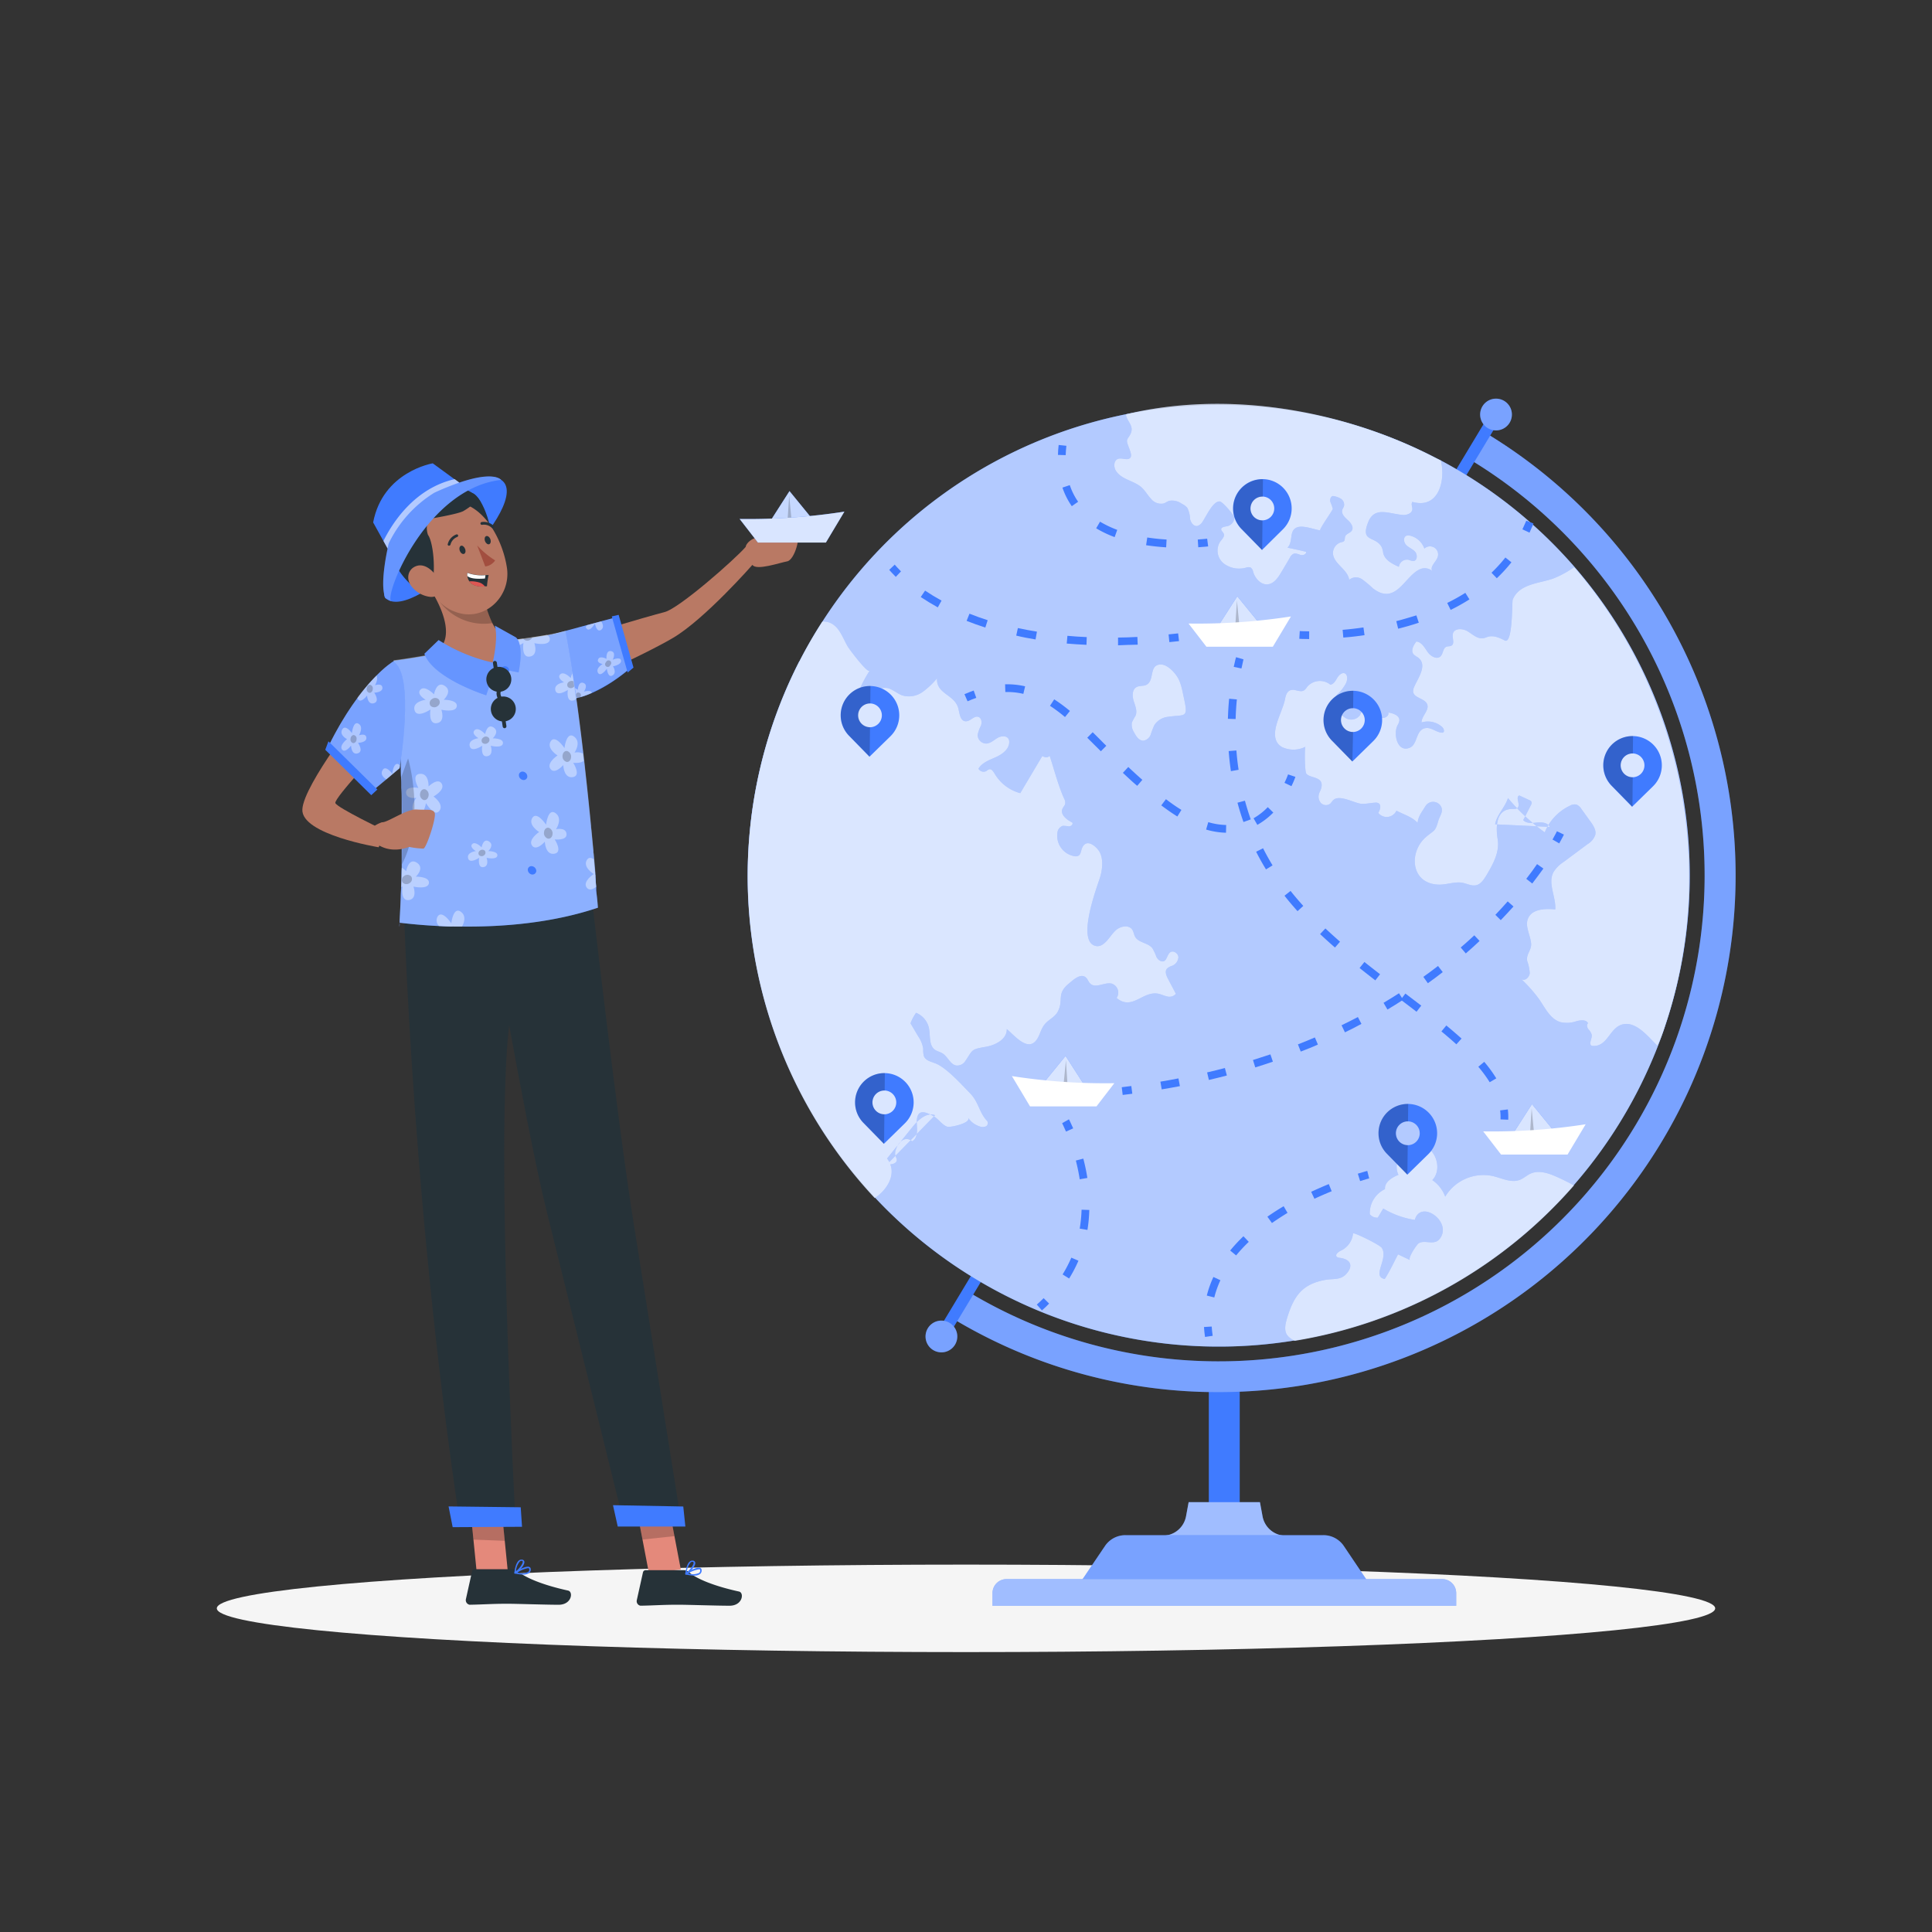<svg xmlns="http://www.w3.org/2000/svg" viewBox="0 0 500 500"><rect x="0" y="0" width="500" height="500" fill="#333333" stroke="none"/><g id="freepik--Shadow--inject-75"><ellipse id="freepik--path--inject-75" cx="250" cy="416.24" rx="193.89" ry="11.32" style="fill:#f5f5f5"></ellipse></g><g id="freepik--Globe--inject-75"><rect x="312.84" y="356.33" width="8" height="58.77" style="fill:#407BFF"></rect><path d="M326.75,392.44l-.68-3.68H307.62l-.68,3.68a6.15,6.15,0,0,1-6,5h0v11.62h31.88V397.45h0A6.14,6.14,0,0,1,326.75,392.44Z" style="fill:#407BFF"></path><path d="M326.75,392.44l-.68-3.68H307.62l-.68,3.68a6.15,6.15,0,0,1-6,5h0v11.62h31.88V397.45h0A6.14,6.14,0,0,1,326.75,392.44Z" style="fill:#fff;opacity:0.5"></path><path d="M355.86,412.1h-78l8.11-12a6.37,6.37,0,0,1,5.28-2.8h51.25a6.37,6.37,0,0,1,5.28,2.8Z" style="fill:#407BFF"></path><path d="M355.86,412.1h-78l8.11-12a6.37,6.37,0,0,1,5.28-2.8h51.25a6.37,6.37,0,0,1,5.28,2.8Z" style="fill:#fff;opacity:0.3"></path><path d="M260.45,408.67H373.24a3.62,3.62,0,0,1,3.62,3.62v3.3a0,0,0,0,1,0,0h-120a0,0,0,0,1,0,0v-3.3A3.62,3.62,0,0,1,260.45,408.67Z" style="fill:#407BFF"></path><path d="M260.45,408.67H373.24a3.62,3.62,0,0,1,3.62,3.62v3.3a0,0,0,0,1,0,0h-120a0,0,0,0,1,0,0v-3.3A3.62,3.62,0,0,1,260.45,408.67Z" style="fill:#fff;opacity:0.5"></path><path d="M315.18,360.28a132.8,132.8,0,0,1-68.72-19.11l4.12-6.85A125.75,125.75,0,1,0,380.23,118.81l4.13-6.85a133.72,133.72,0,0,1-69.18,248.32Z" style="fill:#407BFF"></path><g style="opacity:0.3"><path d="M315.18,360.28a132.8,132.8,0,0,1-68.72-19.11l4.12-6.85A125.75,125.75,0,1,0,380.23,118.81l4.13-6.85a133.72,133.72,0,0,1-69.18,248.32Z" style="fill:#fff"></path></g><rect x="176.2" y="225.06" width="278.41" height="3" transform="translate(-41.35 379.98) rotate(-58.96)" style="fill:#407BFF"></rect><path d="M390.69,109.4a4.11,4.11,0,1,1-1.4-5.64A4.11,4.11,0,0,1,390.69,109.4Z" style="fill:#407BFF"></path><path d="M247.16,348a4.11,4.11,0,1,1-1.4-5.64A4.11,4.11,0,0,1,247.16,348Z" style="fill:#407BFF"></path><g style="opacity:0.3"><path d="M390.69,109.4a4.11,4.11,0,1,1-1.4-5.64A4.11,4.11,0,0,1,390.69,109.4Z" style="fill:#fff"></path></g><g style="opacity:0.3"><path d="M247.16,348a4.11,4.11,0,1,1-1.4-5.64A4.11,4.11,0,0,1,247.16,348Z" style="fill:#fff"></path></g><path d="M206.87,171.22q2.76-5.4,6-10.4a121.89,121.89,0,0,1,158-42.66c.66.34,1.32.68,2,1a121.5,121.5,0,0,1,34.61,27.56h0a122,122,0,0,1,21.58,124,123.58,123.58,0,0,1-5.11,11.38,121.89,121.89,0,1,1-217.07-111Z" style="fill:#407BFF"></path><g style="opacity:0.6"><path d="M206.87,171.22q2.76-5.4,6-10.4a121.89,121.89,0,0,1,158-42.66c.66.34,1.32.68,2,1a121.5,121.5,0,0,1,34.61,27.56h0a122,122,0,0,1,21.58,124,123.58,123.58,0,0,1-5.11,11.38,121.89,121.89,0,1,1-217.07-111Z" style="fill:#fff"></path></g><path d="M242,288.62c-2.13-.86-4.34,1.16-5.81,3l-6.62,8.2c2.82,3.68.15,8.06-3.19,10.24a122,122,0,0,1-19.54-138.82q2.76-5.4,6-10.4h.36c3.67.14,4.68,3.87,6.17,6.45.33.58,5.17,7.1,5.71,6.27a32.35,32.35,0,0,0-4,8.71,1,1,0,0,0,0,.71c.27.51,1,.18,1.46-.23,1-1,1.89-2.27,3-3.25a5,5,0,0,1,4-1.45c1.45.26,2.58,1.43,4,1.93a6.07,6.07,0,0,0,5.16-.86,20.1,20.1,0,0,0,3.8-3.57c-.24,4.19,4.72,4.11,5.57,8,.28,1.26.49,3,1.78,3.11s2.23-1.55,3.38-1.12c.81.3.93,1.42.65,2.23a9.16,9.16,0,0,0-.86,2.41,2.23,2.23,0,0,0,2.28,2.25c1.08-.07,1.93-.91,2.87-1.46s2.39-.65,2.87.32a1.72,1.72,0,0,1,.15.74c0,1.84-1.76,3.15-3.44,3.91s-3.57,1.39-4.52,3a1.51,1.51,0,0,0,2.07.58,2.55,2.55,0,0,1,.72-.43c.6-.13,1,.52,1.34,1.05a11,11,0,0,0,6.68,5.13l5.7-9.6c.76.36,1.23.55,1.91-.07,1.22,3.69,2.14,7.46,3.73,11.05a2.29,2.29,0,0,1,.3,1.36c-.11.47-.51.83-.71,1.28-.66,1.48,1.07,2.86,2.53,3.57.3.45-.3,1-.84,1a12.5,12.5,0,0,0-1.6-.14,2.07,2.07,0,0,0-1.4,1.79,5.36,5.36,0,0,0,4.41,6.07,1.56,1.56,0,0,0,1-.11c.65-.35.67-1.24.94-1.92,1.07-2.69,3.51-.66,4.42.7,1.22,1.86.87,4.9.24,6.88-.72,2.32-6.45,17.24-.73,17.74a2.43,2.43,0,0,0,1.5-.49c1.35-.93,2.1-2.49,3.3-3.6s3.4-1.53,4.3-.17c.36.55.41,1.25.73,1.82.88,1.59,3.36,1.52,4.49,3a15.65,15.65,0,0,1,1.05,2.27c.39.74,1.29,1.38,2,1s.8-1.74,1.58-2.27,2,.28,2.08,1.27a2.55,2.55,0,0,1-1.64,2.25,3.36,3.36,0,0,0-1.33.75c-.59.71-.17,1.77.26,2.59.68,1.3,1.37,2.6,2.06,3.9a2.16,2.16,0,0,1-2.28.68c-.82-.18-1.58-.58-2.42-.72-4-.64-6.66,4.46-10.64,1.12a2.45,2.45,0,0,0-1.27-3.71c-1.86-.45-4.15,1.35-5.54,0-.49-.45-.66-1.17-1.17-1.61-1.39-1.2-3.44.83-4.43,1.64-3.27,2.68-1.18,4.29-2.88,7.32-.77,1.39-2.43,2-3.41,3.29s-1.14,2.7-2,3.89c-2.31,3.29-5.87-1.29-7.73-2.77.08,2.59-2.86,4.15-5.4,4.59-3.92.67-3.34.74-5.29,3.63a2.52,2.52,0,0,1-2.32,1.22c-1.59-.22-2.21-2.23-3.55-3.1-.65-.42-1.45-.57-2.06-1-1.62-1.22-1.1-3.71-1.54-5.68a5.54,5.54,0,0,0-3.31-3.87,11.32,11.32,0,0,0-1.44,2.73l2,3.38a7.68,7.68,0,0,1,1.29,3.2,6.18,6.18,0,0,0,.18,1.93c.48,1.19,2,1.43,3.21,1.95,2.86,1.26,6.48,5.34,8.7,7.6,2.36,2.42,2.31,4.95,4.46,7.22a.94.94,0,0,1-.35,1.39,2.13,2.13,0,0,1-1.61,0,5.77,5.77,0,0,1-3-2.26c.93,1.39-4.53,2.56-5.3,2.36-1.26-.34-2.34-2-3.46-2.64-2.79-1.63-4.74-1.92-4.48,2.16.1,1.56.15,3.51-1.23,4.24a2,2,0,0,0-2.53-.24,4.23,4.23,0,0,0-1.6,2.19,2.74,2.74,0,0,0-.19,1.82,4.59,4.59,0,0,1,.36.93c.11,1.08-1.44,1.38-2.51,1.26" style="fill:#407BFF;opacity:0.4;isolation:isolate"></path><path d="M401.09,214c-.54-1.13-2.08-1.25-3.33-1.12s-2.7.29-3.55-.63l2-3.9a1.1,1.1,0,0,0,.16-.78,1,1,0,0,0-.62-.52l-2.55-1.18c-1.09.4.36,2.33-.43,3.18-.35.37-.94.3-1.46.31-4.36.06-4.18,5-3.71,7.87.55,3.33-1.27,6.54-3,9.44-.63,1-1.38,2.15-2.56,2.42s-2.31-.38-3.49-.61c-2-.41-4.1.51-6.17.46-7.27-.16-7.86-8.33-3.44-12.23,2.29-2,2.46-1.32,3.3-4.31.36-1.25,1.42-2.38.65-3.76a2.33,2.33,0,0,0-3.95-.06c-.87,1.44-1.94,2.67-2.06,4.38-1.38-1.52-3.62-2.18-5.49-3.15a2.76,2.76,0,0,1-4.69.56c.48-.82.86-2.1,0-2.53a1.5,1.5,0,0,0-.81-.11c-1.16.06-2.31.35-3.47.3-1.79-.08-5.75-2.54-7.4-.94-.29.28-.48.65-.79.92a1.81,1.81,0,0,1-2.35-.17,2.45,2.45,0,0,1-.52-2.41c.16-.55.49-1,.61-1.61.67-3-3.08-2.32-3.92-3.65-.4-.64-.45-6.34-.22-6.9a6.83,6.83,0,0,1-6.06.06c-2-1.18-2.06-3.3-1.48-5.56s1.91-4.94,2.25-6.73c.18-1,.49-2.08,1.41-2.41,1.15-.42,2.56.7,3.58,0a3.18,3.18,0,0,0,.76-.87,4.31,4.31,0,0,1,6-.57c.85-.09,1.34-1,1.77-1.73s1.25-1.52,2-1.18.71,1.75.24,2.62a11.46,11.46,0,0,1-1.79,2.43,3.58,3.58,0,0,0-1.25,1.83,2.9,2.9,0,0,0,.43,1.63,6.62,6.62,0,0,0,2.63,3.08,2.82,2.82,0,0,0,3.65-.79,5.64,5.64,0,0,1,.52-1c.62-.71,1.81-.45,2.59.09a8.39,8.39,0,0,0,2.33,1.59c.91.26,2.15-.46,1.88-1.36,1.31.18,3,.81,2.86,2.13a3.47,3.47,0,0,1-.47,1.17c-1.17,2.34,0,7.2,3.21,5.79,2.13-.92,1.41-5,4.41-5.09,1.44,0,2.66,1.29,4.1,1.21.55-.23.25-1.08-.2-1.49a5.55,5.55,0,0,0-5.31-1.15c0-1.7,2.09-3.16,1.45-4.72s-3.4-1.56-3.62-3.22a2.7,2.7,0,0,1,.32-1.38c.94-2.18,3.59-5.69.81-7.58a5,5,0,0,1-1-.71c-.82-.93-.06-2.35.69-3.33,1.36.1,2.12,1.54,2.9,2.67s2.43,2.1,3.39,1.13c.69-.69.58-2.06,1.48-2.45.42-.18.93-.06,1.32-.29.95-.55.11-2,.38-3.1.36-1.46,2.54-1.4,3.83-.6s2.55,2,4,1.79c.47-.08.91-.3,1.37-.42,1.44-.35,2.9.31,4.23,1,2.11,1,1.83-10,2.05-10.57,1.71-4.17,6.9-4.17,10.56-5.49a26.67,26.67,0,0,0,5.34-2.92c27.93,32.2,37.14,78,23.6,118.46a40.49,40.49,0,0,1-2.05,5.39c-2.11-2-5-5.82-8.28-5.63-4.17.26-4.32,6.18-8.72,5.66-.9-.48.14-1.84,0-2.85a3.63,3.63,0,0,0-.87-1.45c-.34-.46-.52-1.17-.09-1.55-.47-1-2-.81-3.07-.5a7.43,7.43,0,0,1-4,.23c-2.69-.75-4-3.65-5.59-5.95a37.4,37.4,0,0,0-4.58-5.17c.91.55,2.07-.51,2.16-1.57a11,11,0,0,0-.65-3.11c-.38-1.78,1.16-2.82,1-4.59-.2-2.19-1.64-4.41-.8-6.44,1-2.47,4.4-2.62,7.05-2.35.22-3.27-2-6.73-.47-9.64a8.45,8.45,0,0,1,2.64-2.65l6.19-4.61a4.5,4.5,0,0,0,2-2.41c.27-1.22-.51-2.41-1.24-3.42l-2.38-3.3a2.77,2.77,0,0,0-1.23-1.1,2.4,2.4,0,0,0-1.72.29,13,13,0,0,0-6.51,6.9,52.72,52.72,0,0,1-9.52-8.88c-.75,2.41-2.93,4.37-3.32,6.79" style="fill:#407BFF;opacity:0.4;isolation:isolate"></path><path d="M302.3,185.51a4.83,4.83,0,0,0-3.54,2.13,20.7,20.7,0,0,0-.95,2.45,2.41,2.41,0,0,1-1.92,1.6c-1.12,0-1.86-1.12-2.37-2.12a3.62,3.62,0,0,1-.59-2.6,18.61,18.61,0,0,1,.95-1.75c.51-1.22-.1-2.57-.49-3.83s-.41-2.94.74-3.57c.76-.42,1.75-.2,2.53-.58,1.9-.92,1-4.09,2.62-5,2-1.06,4.24,1.19,5.32,2.8s1.39,3.75,1.8,5.62C307.57,186,306.78,184.86,302.3,185.51Z" style="fill:#407BFF;opacity:0.4;isolation:isolate"></path><path d="M291.39,107.22c26.25-6.28,55.7-1.22,79.49,10.94.66.34,1.32.68,2,1,1.29,5.15-.52,12.69-7.37,10.72-.35.67-.05,1,0,1.76.09,1.13-1.36,1.73-2.48,1.63-3.7-.32-7.36-2.32-9,2-2,5.22,2,3.3,3.6,6.41a6.57,6.57,0,0,1,.35,1.47c.44,1.81,2.35,2.79,4.05,3.54a2.12,2.12,0,0,1,2.54-1.81,3.51,3.51,0,0,0,1.29.3c.95-.14,1-1.59.42-2.32s-1.59-1.07-2.29-1.74-.93-2-.08-2.45a1.71,1.71,0,0,1,1.18,0,5.2,5.2,0,0,1,3.54,3.31,2.1,2.1,0,0,1,3.43,2.22c-.46,1.29-2.13,2.5-1.35,3.62a3,3,0,0,0-3.11-.55c-4.05,1.65-6.29,9.62-12.28,5a29.54,29.54,0,0,0-2.79-2.34,2.78,2.78,0,0,0-3.37.13c-.34-2.73-4.12-4.16-4.19-6.91a2.92,2.92,0,0,1,2.2-2.84,1.45,1.45,0,0,0,.61-.22c.33-.29.2-.83.35-1.24.25-.72,1.25-.87,1.69-1.49.61-.87-.16-2-1-2.75s-1.73-1.63-1.44-2.66c.11-.34.35-.64.45-1a1.84,1.84,0,0,0-.83-1.89,5.42,5.42,0,0,0-2.06-.7c-.62.14-.8,1-.63,1.56a11.63,11.63,0,0,1,.62,1.77c0,.35-3.73,5.51-3.23,5.58-2.37-.35-6.7-2.47-7.39,1-.25,1.22-.2,2.64-1.13,3.46,1.61.34,3.23.69,4.83,1.07.11.63-.78,1-1.41.81s-1.27-.51-1.87-.27a2,2,0,0,0-.91,1l-2.25,3.8c-.82,1.37-1.85,2.89-3.43,3.08-1.8.21-3.31-1.49-3.83-3.23a1.68,1.68,0,0,0-.63-1.1,1.63,1.63,0,0,0-1.15,0,6.6,6.6,0,0,1-5.89-1.11,4.29,4.29,0,0,1-.87-5.59c.48-.64,1.23-1.33.93-2.07-.18-.44-.71-.75-.65-1.22s.89-.61,1.48-.71a2.36,2.36,0,0,0,1.93-2.22c0-.55-3.06-4.18-3.82-4.2-1.75-.05-3.44,3.81-4.37,5.16a2.37,2.37,0,0,1-1.4,1.19c-1,.16-1.7-.91-1.89-1.88a6.66,6.66,0,0,0-.72-2.83,4.05,4.05,0,0,0-1.36-1,4.34,4.34,0,0,0-3.29-.8c-.51.16-.95.52-1.47.69a3.35,3.35,0,0,1-3.29-1.24c-.84-.91-1.44-2-2.36-2.87-1.94-1.78-5.08-2-6.6-4.21-.74-1-.72-2.85.5-3.24,1-.33,2.47.56,3.15-.3s-.91-3.33-.88-4.34c0-.8,1.31-1.62,1.2-3.18C292.77,109.63,291.49,108.59,291.39,107.22Z" style="fill:#407BFF;opacity:0.4;isolation:isolate"></path><path d="M343.65,331.14c1.73-.2,3.43.06,4.8-1.48,1.86-2.09,1.09-3.79-1.77-4.14a1.18,1.18,0,0,1-.71-.25c-.57-.58.45-1.35,1.2-1.68a5.52,5.52,0,0,0,3-4.37c.06-.43,6.89,2.92,7.42,3.71,1.86,2.78-2.72,7.44.78,8.07,1.3-2,2.32-4.24,3.44-6.37l3.14,1.49c-.78-.37,1.72-4.07,2.2-4.36,1.88-1.14,4.64,1.19,6-2.11,1.72-4.17-5.58-9-7-3.94a22.56,22.56,0,0,1-8.16-2.94c-.48.78-.95,1.58-1.42,2.36a2.45,2.45,0,0,1-2.07-.89,6.88,6.88,0,0,1,3.94-6.5c-.18-1.81,1.8-3,3.48-3.7-1.75-3.54,1.8-8.37,5.7-7.76s5.81,6.3,3.06,9.13a8.83,8.83,0,0,1,3.34,4.28,11.55,11.55,0,0,1,12.29-5.34c2.34.55,4.78,1.85,7,1,1-.38,1.8-1.16,2.77-1.61,2.2-1,4.74-.1,6.94.89q2.21,1,4.33,2.15A122,122,0,0,1,335.12,347a4.92,4.92,0,0,1-2-1.47c-.87-1.28-.45-3,0-4.49,1.77-5.78,4-8.78,10-9.83Z" style="fill:#407BFF;opacity:0.4;isolation:isolate"></path><path d="M242,288.62c-2.13-.86-4.34,1.16-5.81,3l-6.62,8.2c2.82,3.68.15,8.06-3.19,10.24a122,122,0,0,1-19.54-138.82q2.76-5.4,6-10.4h.36c3.67.14,4.68,3.87,6.17,6.45.33.58,5.17,7.1,5.71,6.27a32.35,32.35,0,0,0-4,8.71,1,1,0,0,0,0,.71c.27.51,1,.18,1.46-.23,1-1,1.89-2.27,3-3.25a5,5,0,0,1,4-1.45c1.45.26,2.58,1.43,4,1.93a6.07,6.07,0,0,0,5.16-.86,20.1,20.1,0,0,0,3.8-3.57c-.24,4.19,4.72,4.11,5.57,8,.28,1.26.49,3,1.78,3.11s2.23-1.55,3.38-1.12c.81.3.93,1.42.65,2.23a9.16,9.16,0,0,0-.86,2.41,2.23,2.23,0,0,0,2.28,2.25c1.08-.07,1.93-.91,2.87-1.46s2.39-.65,2.87.32a1.72,1.72,0,0,1,.15.74c0,1.84-1.76,3.15-3.44,3.91s-3.57,1.39-4.52,3a1.51,1.51,0,0,0,2.07.58,2.55,2.55,0,0,1,.72-.43c.6-.13,1,.52,1.34,1.05a11,11,0,0,0,6.68,5.13l5.7-9.6c.76.36,1.23.55,1.91-.07,1.22,3.69,2.14,7.46,3.73,11.05a2.29,2.29,0,0,1,.3,1.36c-.11.47-.51.83-.71,1.28-.66,1.48,1.07,2.86,2.53,3.57.3.45-.3,1-.84,1a12.5,12.5,0,0,0-1.6-.14,2.07,2.07,0,0,0-1.4,1.79,5.36,5.36,0,0,0,4.41,6.07,1.56,1.56,0,0,0,1-.11c.65-.35.67-1.24.94-1.92,1.07-2.69,3.51-.66,4.42.7,1.22,1.86.87,4.9.24,6.88-.72,2.32-6.45,17.24-.73,17.74a2.43,2.43,0,0,0,1.5-.49c1.35-.93,2.1-2.49,3.3-3.6s3.4-1.53,4.3-.17c.36.55.41,1.25.73,1.82.88,1.59,3.36,1.52,4.49,3a15.65,15.65,0,0,1,1.05,2.27c.39.74,1.29,1.38,2,1s.8-1.74,1.58-2.27,2,.28,2.08,1.27a2.55,2.55,0,0,1-1.64,2.25,3.36,3.36,0,0,0-1.33.75c-.59.71-.17,1.77.26,2.59.68,1.3,1.37,2.6,2.06,3.9a2.16,2.16,0,0,1-2.28.68c-.82-.18-1.58-.58-2.42-.72-4-.64-6.66,4.46-10.64,1.12a2.45,2.45,0,0,0-1.27-3.71c-1.86-.45-4.15,1.35-5.54,0-.49-.45-.66-1.17-1.17-1.61-1.39-1.2-3.44.83-4.43,1.64-3.27,2.68-1.18,4.29-2.88,7.32-.77,1.39-2.43,2-3.41,3.29s-1.14,2.7-2,3.89c-2.31,3.29-5.87-1.29-7.73-2.77.08,2.59-2.86,4.15-5.4,4.59-3.92.67-3.34.74-5.29,3.63a2.52,2.52,0,0,1-2.32,1.22c-1.59-.22-2.21-2.23-3.55-3.1-.65-.42-1.45-.57-2.06-1-1.62-1.22-1.1-3.71-1.54-5.68a5.54,5.54,0,0,0-3.31-3.87,11.32,11.32,0,0,0-1.44,2.73l2,3.38a7.68,7.68,0,0,1,1.29,3.2,6.18,6.18,0,0,0,.18,1.93c.48,1.19,2,1.43,3.21,1.95,2.86,1.26,6.48,5.34,8.7,7.6,2.36,2.42,2.31,4.95,4.46,7.22a.94.94,0,0,1-.35,1.39,2.13,2.13,0,0,1-1.61,0,5.77,5.77,0,0,1-3-2.26c.93,1.39-4.53,2.56-5.3,2.36-1.26-.34-2.34-2-3.46-2.64-2.79-1.63-4.74-1.92-4.48,2.16.1,1.56.15,3.51-1.23,4.24a2,2,0,0,0-2.53-.24,4.23,4.23,0,0,0-1.6,2.19,2.74,2.74,0,0,0-.19,1.82,4.59,4.59,0,0,1,.36.93c.11,1.08-1.44,1.38-2.51,1.26" style="fill:#fff;opacity:0.7;isolation:isolate"></path><path d="M401.09,214c-.54-1.13-2.08-1.25-3.33-1.12s-2.7.29-3.55-.63l2-3.9a1.1,1.1,0,0,0,.16-.78,1,1,0,0,0-.62-.52l-2.55-1.18c-1.09.4.36,2.33-.43,3.18-.35.37-.94.3-1.46.31-4.36.06-4.18,5-3.71,7.87.55,3.33-1.27,6.54-3,9.44-.63,1-1.38,2.15-2.56,2.42s-2.31-.38-3.49-.61c-2-.41-4.1.51-6.17.46-7.27-.16-7.86-8.33-3.44-12.23,2.29-2,2.46-1.32,3.3-4.31.36-1.25,1.42-2.38.65-3.76a2.33,2.33,0,0,0-3.95-.06c-.87,1.44-1.94,2.67-2.06,4.38-1.38-1.52-3.62-2.18-5.49-3.15a2.76,2.76,0,0,1-4.69.56c.48-.82.86-2.1,0-2.53a1.5,1.5,0,0,0-.81-.11c-1.16.06-2.31.35-3.47.3-1.79-.08-5.75-2.54-7.4-.94-.29.28-.48.65-.79.92a1.81,1.81,0,0,1-2.35-.17,2.45,2.45,0,0,1-.52-2.41c.16-.55.49-1,.61-1.61.67-3-3.08-2.32-3.92-3.65-.4-.64-.45-6.34-.22-6.9a6.83,6.83,0,0,1-6.06.06c-2-1.18-2.06-3.3-1.48-5.56s1.91-4.94,2.25-6.73c.18-1,.49-2.08,1.41-2.41,1.15-.42,2.56.7,3.58,0a3.18,3.18,0,0,0,.76-.87,4.31,4.31,0,0,1,6-.57c.85-.09,1.34-1,1.77-1.73s1.25-1.52,2-1.18.71,1.75.24,2.62a11.46,11.46,0,0,1-1.79,2.43,3.58,3.58,0,0,0-1.25,1.83,2.9,2.9,0,0,0,.43,1.63,6.62,6.62,0,0,0,2.63,3.08,2.82,2.82,0,0,0,3.65-.79,5.64,5.64,0,0,1,.52-1c.62-.71,1.81-.45,2.59.09a8.39,8.39,0,0,0,2.33,1.59c.91.26,2.15-.46,1.88-1.36,1.31.18,3,.81,2.86,2.13a3.47,3.47,0,0,1-.47,1.17c-1.17,2.34,0,7.2,3.21,5.79,2.13-.92,1.41-5,4.41-5.09,1.44,0,2.66,1.29,4.1,1.21.55-.23.25-1.08-.2-1.49a5.55,5.55,0,0,0-5.31-1.15c0-1.7,2.09-3.16,1.45-4.72s-3.4-1.56-3.62-3.22a2.7,2.7,0,0,1,.32-1.38c.94-2.18,3.59-5.69.81-7.58a5,5,0,0,1-1-.71c-.82-.93-.06-2.35.69-3.33,1.36.1,2.12,1.54,2.9,2.67s2.43,2.1,3.39,1.13c.69-.69.58-2.06,1.48-2.45.42-.18.93-.06,1.32-.29.95-.55.11-2,.38-3.1.36-1.46,2.54-1.4,3.83-.6s2.55,2,4,1.79c.47-.08.91-.3,1.37-.42,1.44-.35,2.9.31,4.23,1,2.11,1,1.83-10,2.05-10.57,1.71-4.17,6.9-4.17,10.56-5.49a26.67,26.67,0,0,0,5.34-2.92c27.93,32.2,37.14,78,23.6,118.46a40.49,40.49,0,0,1-2.05,5.39c-2.11-2-5-5.82-8.28-5.63-4.17.26-4.32,6.18-8.72,5.66-.9-.48.14-1.84,0-2.85a3.63,3.63,0,0,0-.87-1.45c-.34-.46-.52-1.17-.09-1.55-.47-1-2-.81-3.07-.5a7.43,7.43,0,0,1-4,.23c-2.69-.75-4-3.65-5.59-5.95a37.4,37.4,0,0,0-4.58-5.17c.91.55,2.07-.51,2.16-1.57a11,11,0,0,0-.65-3.11c-.38-1.78,1.16-2.82,1-4.59-.2-2.19-1.64-4.41-.8-6.44,1-2.47,4.4-2.62,7.05-2.35.22-3.27-2-6.73-.47-9.64a8.45,8.45,0,0,1,2.64-2.65l6.19-4.61a4.5,4.5,0,0,0,2-2.41c.27-1.22-.51-2.41-1.24-3.42l-2.38-3.3a2.77,2.77,0,0,0-1.23-1.1,2.4,2.4,0,0,0-1.72.29,13,13,0,0,0-6.51,6.9,52.72,52.72,0,0,1-9.52-8.88c-.75,2.41-2.93,4.37-3.32,6.79" style="fill:#fff;opacity:0.7;isolation:isolate"></path><path d="M302.3,185.51a4.83,4.83,0,0,0-3.54,2.13,20.7,20.7,0,0,0-.95,2.45,2.41,2.41,0,0,1-1.92,1.6c-1.12,0-1.86-1.12-2.37-2.12a3.62,3.62,0,0,1-.59-2.6,18.61,18.61,0,0,1,.95-1.75c.51-1.22-.1-2.57-.49-3.83s-.41-2.94.74-3.57c.76-.42,1.75-.2,2.53-.58,1.9-.92,1-4.09,2.62-5,2-1.06,4.24,1.19,5.32,2.8s1.39,3.75,1.8,5.62C307.57,186,306.78,184.86,302.3,185.51Z" style="fill:#fff;opacity:0.7;isolation:isolate"></path><path d="M291.39,107.22c26.25-6.28,55.7-1.22,79.49,10.94.66.34,1.32.68,2,1,1.29,5.15-.52,12.69-7.37,10.72-.35.67-.05,1,0,1.76.09,1.13-1.36,1.73-2.48,1.63-3.7-.32-7.36-2.32-9,2-2,5.22,2,3.3,3.6,6.41a6.57,6.57,0,0,1,.35,1.47c.44,1.81,2.35,2.79,4.05,3.54a2.12,2.12,0,0,1,2.54-1.81,3.51,3.51,0,0,0,1.29.3c.95-.14,1-1.59.42-2.32s-1.59-1.07-2.29-1.74-.93-2-.08-2.45a1.71,1.71,0,0,1,1.18,0,5.2,5.2,0,0,1,3.54,3.31,2.1,2.1,0,0,1,3.43,2.22c-.46,1.29-2.13,2.5-1.35,3.62a3,3,0,0,0-3.11-.55c-4.05,1.65-6.29,9.62-12.28,5a29.54,29.54,0,0,0-2.79-2.34,2.78,2.78,0,0,0-3.37.13c-.34-2.73-4.12-4.16-4.19-6.91a2.92,2.92,0,0,1,2.2-2.84,1.45,1.45,0,0,0,.61-.22c.33-.29.2-.83.35-1.24.25-.72,1.25-.87,1.69-1.49.61-.87-.16-2-1-2.75s-1.73-1.63-1.44-2.66c.11-.34.35-.64.45-1a1.84,1.84,0,0,0-.83-1.89,5.42,5.42,0,0,0-2.06-.7c-.62.14-.8,1-.63,1.56a11.63,11.63,0,0,1,.62,1.77c0,.35-3.73,5.51-3.23,5.58-2.37-.35-6.7-2.47-7.39,1-.25,1.22-.2,2.64-1.13,3.46,1.61.34,3.23.69,4.83,1.07.11.63-.78,1-1.41.81s-1.27-.51-1.87-.27a2,2,0,0,0-.91,1l-2.25,3.8c-.82,1.37-1.85,2.89-3.43,3.08-1.8.21-3.31-1.49-3.83-3.23a1.68,1.68,0,0,0-.63-1.1,1.63,1.63,0,0,0-1.15,0,6.6,6.6,0,0,1-5.89-1.11,4.29,4.29,0,0,1-.87-5.59c.48-.64,1.23-1.33.93-2.07-.18-.44-.71-.75-.65-1.22s.89-.61,1.48-.71a2.36,2.36,0,0,0,1.93-2.22c0-.55-3.06-4.18-3.82-4.2-1.75-.05-3.44,3.81-4.37,5.16a2.37,2.37,0,0,1-1.4,1.19c-1,.16-1.7-.91-1.89-1.88a6.66,6.66,0,0,0-.72-2.83,4.05,4.05,0,0,0-1.36-1,4.34,4.34,0,0,0-3.29-.8c-.51.16-.95.52-1.47.69a3.35,3.35,0,0,1-3.29-1.24c-.84-.91-1.44-2-2.36-2.87-1.94-1.78-5.08-2-6.6-4.21-.74-1-.72-2.85.5-3.24,1-.33,2.47.56,3.15-.3s-.91-3.33-.88-4.34c0-.8,1.31-1.62,1.2-3.18C292.77,109.63,291.49,108.59,291.39,107.22Z" style="fill:#fff;opacity:0.7;isolation:isolate"></path><path d="M343.65,331.14c1.73-.2,3.43.06,4.8-1.48,1.86-2.09,1.09-3.79-1.77-4.14a1.18,1.18,0,0,1-.71-.25c-.57-.58.45-1.35,1.2-1.68a5.52,5.52,0,0,0,3-4.37c.06-.43,6.89,2.92,7.42,3.71,1.86,2.78-2.72,7.44.78,8.07,1.3-2,2.32-4.24,3.44-6.37l3.14,1.49c-.78-.37,1.72-4.07,2.2-4.36,1.88-1.14,4.64,1.19,6-2.11,1.72-4.17-5.58-9-7-3.94a22.56,22.56,0,0,1-8.16-2.94c-.48.78-.95,1.58-1.42,2.36a2.45,2.45,0,0,1-2.07-.89,6.88,6.88,0,0,1,3.94-6.5c-.18-1.81,1.8-3,3.48-3.7-1.75-3.54,1.8-8.37,5.7-7.76s5.81,6.3,3.06,9.13a8.83,8.83,0,0,1,3.34,4.28,11.55,11.55,0,0,1,12.29-5.34c2.34.55,4.78,1.85,7,1,1-.38,1.8-1.16,2.77-1.61,2.2-1,4.74-.1,6.94.89q2.21,1,4.33,2.15A122,122,0,0,1,335.12,347a4.92,4.92,0,0,1-2-1.47c-.87-1.28-.45-3,0-4.49,1.77-5.78,4-8.78,10-9.83Z" style="fill:#fff;opacity:0.7;isolation:isolate"></path><path d="M321.3,136.92l5.3,5.42L332,137a7.58,7.58,0,0,0,.12-10.72h0a7.57,7.57,0,0,0-10.72-.12h0A7.58,7.58,0,0,0,321.3,136.92Zm3.22-3.15a3.08,3.08,0,1,1,4.35,0A3.09,3.09,0,0,1,324.52,133.77Z" style="fill:#407BFF"></path><path d="M321.42,126.2a7.56,7.56,0,0,1,5.43-2.16l-.05,4.5a3.13,3.13,0,0,0-2.24.87,3.09,3.09,0,0,0,2.17,5.29l-.08,7.59,0,.05-5.3-5.42A7.58,7.58,0,0,1,321.42,126.2Z" style="opacity:0.2;isolation:isolate"></path><path d="M223.45,290.6l5.3,5.42,5.42-5.3a7.58,7.58,0,0,0,.12-10.72h0a7.58,7.58,0,0,0-10.72-.12h0A7.58,7.58,0,0,0,223.45,290.6Zm3.22-3.14a3.08,3.08,0,1,1,4.35.05A3.09,3.09,0,0,1,226.67,287.46Z" style="fill:#407BFF"></path><path d="M223.57,279.88a7.6,7.6,0,0,1,5.43-2.16l-.05,4.5a3.08,3.08,0,0,0-2.28,5.24,3.06,3.06,0,0,0,2.21.92L228.8,296l-.05,0-5.3-5.42A7.58,7.58,0,0,1,223.57,279.88Z" style="opacity:0.2;isolation:isolate"></path><path d="M219.72,190.42l5.3,5.42,5.43-5.3a7.59,7.59,0,0,0,.12-10.72h0a7.58,7.58,0,0,0-10.72-.12h0A7.58,7.58,0,0,0,219.72,190.42Zm3.22-3.14a3.08,3.08,0,1,1,4.36.05A3.08,3.08,0,0,1,222.94,187.28Z" style="fill:#407BFF"></path><path d="M219.85,179.7a7.55,7.55,0,0,1,5.43-2.16l-.05,4.5a3.08,3.08,0,1,0-.07,6.16l-.09,7.59,0,.05-5.29-5.42A7.57,7.57,0,0,1,219.85,179.7Z" style="opacity:0.2;isolation:isolate"></path><path d="M358.92,298.58l5.3,5.42,5.42-5.3a7.57,7.57,0,0,0,.12-10.72h0a7.58,7.58,0,0,0-10.72-.12h0A7.59,7.59,0,0,0,358.92,298.58Zm3.22-3.14a3.08,3.08,0,1,1,4.36.05A3.08,3.08,0,0,1,362.14,295.44Z" style="fill:#407BFF"></path><path d="M359,287.86a7.61,7.61,0,0,1,5.44-2.16l-.05,4.51a3,3,0,0,0-2.24.87,3.08,3.08,0,0,0,2.17,5.28l-.09,7.59,0,.05-5.3-5.42A7.58,7.58,0,0,1,359,287.86Z" style="opacity:0.2;isolation:isolate"></path><path d="M417.08,203.37l5.3,5.42,5.42-5.3a7.58,7.58,0,0,0,.12-10.72h0a7.59,7.59,0,0,0-10.72-.12h0A7.58,7.58,0,0,0,417.08,203.37Zm3.22-3.14a3.08,3.08,0,1,1,4.35.05A3.09,3.09,0,0,1,420.3,200.23Z" style="fill:#407BFF"></path><path d="M417.2,192.65a7.55,7.55,0,0,1,5.43-2.15l-.05,4.5a3,3,0,0,0-2.24.87,3.09,3.09,0,0,0,0,4.36,3,3,0,0,0,2.21.92l-.08,7.6-.05,0-5.3-5.42A7.58,7.58,0,0,1,417.2,192.65Z" style="opacity:0.2;isolation:isolate"></path><path d="M344.69,191.66l5.3,5.42,5.42-5.3a7.58,7.58,0,0,0,.12-10.72h0a7.58,7.58,0,0,0-10.72-.13h0A7.59,7.59,0,0,0,344.69,191.66Zm3.22-3.15a3.08,3.08,0,1,1,4.36.05A3.08,3.08,0,0,1,347.91,188.51Z" style="fill:#407BFF"></path><path d="M344.81,180.93a7.55,7.55,0,0,1,5.43-2.15l-.05,4.5a3,3,0,0,0-2.23.87,3.08,3.08,0,0,0,0,4.36,3,3,0,0,0,2.21.92L350,197l-.05.05-5.3-5.42A7.59,7.59,0,0,1,344.81,180.93Z" style="opacity:0.2;isolation:isolate"></path><polygon points="315.08 162.3 320.21 154.31 326.72 162.3 315.08 162.3" style="fill:#407BFF"></polygon><polygon points="315.08 162.3 320.21 154.31 326.72 162.3 315.08 162.3" style="fill:#fff;opacity:0.8"></polygon><polygon points="320.12 155.44 319.6 163.41 320.9 163.41 320.12 155.44" style="opacity:0.2;isolation:isolate"></polygon><path d="M307.59,161.37l4.63,6h17.19l4.69-7.83A158.19,158.19,0,0,1,307.59,161.37Z" style="fill:#fff"></path><polygon points="280.9 281.26 275.77 273.27 269.26 281.26 280.9 281.26" style="fill:#407BFF"></polygon><polygon points="280.9 281.26 275.77 273.27 269.26 281.26 280.9 281.26" style="fill:#fff;opacity:0.8"></polygon><polygon points="275.86 274.4 276.38 282.38 275.08 282.38 275.86 274.4" style="opacity:0.2;isolation:isolate"></polygon><path d="M288.39,280.33l-4.62,6h-17.2l-4.69-7.84A157,157,0,0,0,288.39,280.33Z" style="fill:#fff"></path><polygon points="391.35 293.73 396.47 285.74 402.99 293.73 391.35 293.73" style="fill:#407BFF"></polygon><polygon points="391.35 293.73 396.47 285.74 402.99 293.73 391.35 293.73" style="fill:#fff;opacity:0.8"></polygon><polygon points="396.39 286.87 395.87 294.85 397.17 294.85 396.39 286.87" style="opacity:0.2;isolation:isolate"></polygon><path d="M383.85,292.8l4.63,6h17.2l4.69-7.84A157.14,157.14,0,0,1,383.85,292.8Z" style="fill:#fff"></path><path d="M321.29,173l-2-.42c.33-1.58.59-2.46.6-2.5l1.92.56S321.61,171.48,321.29,173Z" style="fill:#407BFF"></path><path d="M385.53,280.08a33.29,33.29,0,0,0-2.94-4l1.53-1.28a34,34,0,0,1,3.12,4.28Zm-8.62-9.81c-1.17-1.06-2.43-2.15-3.87-3.34l1.27-1.54c1.46,1.21,2.75,2.32,3.94,3.39Zm-10.31-8.43q-2-1.54-4.1-3.12l1.21-1.59,4.11,3.12Zm-10.67-8.12c-1.35-1.05-2.71-2.11-4.07-3.2l1.25-1.56c1.35,1.08,2.7,2.13,4.05,3.17Zm-10.44-8.5c-1.36-1.18-2.65-2.36-3.85-3.48l1.37-1.46c1.18,1.11,2.46,2.26,3.79,3.43Zm-9.69-9.41c-1.19-1.33-2.33-2.66-3.37-4l1.57-1.24c1,1.28,2.12,2.58,3.29,3.88ZM327.64,225c-.91-1.48-1.76-3-2.55-4.57l1.79-.9c.76,1.5,1.59,3,2.46,4.43Zm-5.83-12.26c-.58-1.63-1.1-3.31-1.55-5l1.93-.52c.44,1.63.95,3.26,1.5,4.84Zm-3.25-13.17c-.25-1.7-.45-3.45-.58-5.19l2-.16c.13,1.7.32,3.4.57,5Zm1.22-13.48-2-.06c.05-1.73.15-3.48.32-5.2l2,.18C319.93,182.68,319.83,184.39,319.78,186.08Z" style="fill:#407BFF"></path><path d="M390.33,289.78l-2-.08a14,14,0,0,0-.1-2.33l2-.25A17,17,0,0,1,390.33,289.78Z" style="fill:#407BFF"></path><path d="M403.53,218.27l-1.74-1c.77-1.35,1.14-2.13,1.14-2.14l1.81.86S404.34,216.84,403.53,218.27Z" style="fill:#407BFF"></path><path d="M300.65,281.93l-.34-2c1.58-.26,3.14-.54,4.67-.84l.38,2C303.81,281.38,302.24,281.67,300.65,281.93Zm12.21-2.44-.46-1.95c1.56-.36,3.09-.74,4.6-1.14l.51,1.94C316,278.74,314.43,279.12,312.86,279.49Zm12-3.25-.59-1.91c1.53-.47,3-1,4.51-1.46l.64,1.89Q327.21,275.52,324.88,276.24Zm11.77-4.1-.73-1.86c1.47-.57,2.94-1.17,4.39-1.79l.78,1.84C339.63,271,338.13,271.56,336.65,272.14Zm11.43-5-.87-1.8c1.42-.69,2.85-1.41,4.23-2.13l.92,1.77C351,265.73,349.53,266.46,348.08,267.16Zm11-5.89-1-1.72q2.07-1.23,4-2.48l1.07,1.69C361.84,259.6,360.46,260.44,359.07,261.27Zm10.46-6.81-1.16-1.63c1.28-.91,2.56-1.86,3.8-2.82l1.22,1.59C372.13,252.57,370.83,253.53,369.53,254.46Zm9.81-7.71-1.3-1.52c1.19-1,2.38-2.09,3.52-3.15l1.36,1.46C381.76,244.62,380.56,245.7,379.34,246.75Zm9.05-8.61L387,236.76c1.08-1.14,2.16-2.31,3.19-3.48l1.5,1.32C390.59,235.79,389.5,237,388.39,238.14Zm8.15-9.48L395,227.44c1-1.26,1.91-2.54,2.79-3.81l1.64,1.15C398.49,226.07,397.53,227.37,396.54,228.66Z" style="fill:#407BFF"></path><path d="M290.55,283.37l-.24-2,2.47-.31.26,2Z" style="fill:#407BFF"></path><path d="M231.83,149.29c-.85-.84-1.4-1.47-1.7-1.81l1.45-1.38,0,.06c.28.32.81.92,1.6,1.71Z" style="fill:#407BFF"></path><path d="M289.35,167l0-2c1.65,0,3.35-.08,5-.16l.09,2C292.74,166.87,291,166.92,289.35,167Zm-8.17-.12c-1.72-.08-3.44-.19-5.11-.33l.18-2c1.64.15,3.33.26,5,.33ZM268,165.49c-1.71-.28-3.4-.6-5-1l.43-1.95c1.6.35,3.26.66,4.93.93Zm-13-3.08c-1.65-.53-3.28-1.11-4.84-1.73l.74-1.86c1.52.61,3.1,1.17,4.71,1.69Zm-12.3-5.22c-1.54-.85-3-1.75-4.41-2.68l1.12-1.66c1.34.9,2.77,1.77,4.26,2.59Z" style="fill:#407BFF"></path><path d="M302.63,166.18l-.2-2,2.47-.26.23,2Z" style="fill:#407BFF"></path><path d="M275.88,292.85c-.6-1.37-1-2.17-1-2.17l1.76-1s.47.87,1.1,2.34Z" style="fill:#407BFF"></path><path d="M276.69,330.88,275,329.82a33.12,33.12,0,0,0,2.26-4.34l1.84.79A34.87,34.87,0,0,1,276.69,330.88Zm4.74-12.58-2-.33a37.31,37.31,0,0,0,.48-4.9l2,.07A39.55,39.55,0,0,1,281.43,318.3Zm-2-13.1c-.25-1.6-.58-3.23-1-4.85l1.93-.5a50.94,50.94,0,0,1,1.05,5Z" style="fill:#407BFF"></path><path d="M269.65,339.13l-1.33-1.5c.61-.54,1.21-1.1,1.77-1.67l1.42,1.41C270.92,338,270.29,338.56,269.65,339.13Z" style="fill:#407BFF"></path><path d="M338.81,165.39c-1.6,0-2.52-.07-2.55-.07l.12-2s.9.06,2.44.07Z" style="fill:#407BFF"></path><path d="M347.65,165l-.18-2c1.81-.15,3.63-.36,5.39-.62l.28,2C351.34,164.65,349.49,164.86,347.65,165Zm14.19-2.31-.48-1.94c1.78-.45,3.53-1,5.2-1.49l.62,1.9C365.46,161.74,363.67,162.25,361.84,162.71Zm13.58-4.86-.88-1.79a51.24,51.24,0,0,0,4.69-2.61l1.06,1.69A50.54,50.54,0,0,1,375.42,157.85Zm11.94-8.19L386,148.22a38,38,0,0,0,3.59-3.94l1.57,1.24A38.71,38.71,0,0,1,387.36,149.66Z" style="fill:#407BFF"></path><path d="M395.84,137.85,394,137c.34-.72.66-1.48,1-2.24l1.87.72C396.53,136.29,396.19,137.09,395.84,137.85Z" style="fill:#407BFF"></path><path d="M334.22,203.46l-1.8-.87a19.34,19.34,0,0,0,.93-2.18l1.9.64A21.35,21.35,0,0,1,334.22,203.46Z" style="fill:#407BFF"></path><path d="M317.29,215.51a19.85,19.85,0,0,1-5.15-.82l.56-1.92a17.63,17.63,0,0,0,4.63.74Zm8.13-2-1-1.74a16.59,16.59,0,0,0,3.68-2.88l1.43,1.4A18.72,18.72,0,0,1,325.42,213.46Zm-20.72-2.2c-.85-.53-1.72-1.11-2.59-1.73-.53-.38-1.06-.76-1.57-1.15l1.2-1.6c.5.37,1,.75,1.53,1.12.83.6,1.67,1.15,2.48,1.65Zm-10.39-7.94c-1.21-1-2.42-2.16-3.71-3.36L292,198.5c1.26,1.19,2.45,2.28,3.64,3.32Zm-9.41-8.94-.77-.77-2.75-2.74,1.41-1.42c.9.89,1.82,1.8,2.75,2.75l.77.76Zm-9.28-8.86a41.64,41.64,0,0,0-3.88-2.91l1.09-1.67A41.39,41.39,0,0,1,276.9,184Zm-10.78-6a18,18,0,0,0-4.66-.47l-.06-2a20.3,20.3,0,0,1,5.18.52Z" style="fill:#407BFF"></path><path d="M250.4,181.49l-.8-1.84c.81-.34,1.61-.66,2.39-.94l.67,1.89C251.92,180.86,251.16,181.16,250.4,181.49Z" style="fill:#407BFF"></path><path d="M352,305.66l-.6-1.91c1.54-.48,2.45-.72,2.45-.72l.49,1.94S353.41,305.2,352,305.66Z" style="fill:#407BFF"></path><path d="M314.26,335.78l-1.94-.49a27.35,27.35,0,0,1,1.71-4.81l1.81.84A25.49,25.49,0,0,0,314.26,335.78Zm5.65-10.88-1.54-1.26a40.54,40.54,0,0,1,3.43-3.7l1.38,1.45A40.88,40.88,0,0,0,319.91,324.9Zm9.27-8.38L328,314.88c1.33-.93,2.74-1.84,4.21-2.71l1,1.72C331.83,314.74,330.46,315.62,329.18,316.52Zm11-6.27-.85-1.81c1.48-.69,3-1.36,4.56-2l.75,1.85C343.1,308.92,341.6,309.57,340.15,310.25Z" style="fill:#407BFF"></path><path d="M311.86,346c-.13-.86-.22-1.73-.27-2.57l2-.12c.05.79.13,1.59.25,2.4Z" style="fill:#407BFF"></path><path d="M310.11,141.63l-.13-2c1.51-.1,2.42-.22,2.43-.22l.26,2S311.69,141.53,310.11,141.63Z" style="fill:#407BFF"></path><path d="M301.8,141.65c-1.79-.11-3.54-.3-5.19-.55l.3-2c1.6.25,3.28.42,5,.53ZM288.47,139a27.46,27.46,0,0,1-4.78-2.28l1-1.71a27.37,27.37,0,0,0,4.45,2.12Zm-11.09-8a19.21,19.21,0,0,1-2.42-4.81l1.9-.64a16.84,16.84,0,0,0,2.16,4.3Z" style="fill:#407BFF"></path><path d="M275.8,117.79l-2-.06c0-.84.09-1.7.18-2.57l2,.21C275.88,116.18,275.83,117,275.8,117.79Z" style="fill:#407BFF"></path></g><g id="freepik--Character--inject-75"><g id="freepik--group--inject-75"><path d="M145.91,166s22.33-6.68,26.07-7.59,18.21-13.64,21-16.87c0,0,.07-1,1.64-1.94s10.24-2.94,11.52-2-.48,7.33-2.42,7.68-7.95,2.46-9,.91c0,0-12.28,14-20.5,18.87s-30.52,14.77-30.52,14.77Z" style="fill:#b97964"></path><path d="M148.68,180.78s5.87-.67,14.17-7.6L158.9,159.9l-17,4.57Z" style="fill:#407BFF"></path><path d="M158.9,159.9l-17,4.57,5.64,13.61.65,1.56,0,.1.43,1a17.48,17.48,0,0,0,4.52-1.44,39.89,39.89,0,0,0,9.65-6.17Z" style="fill:#fff;opacity:0.3;isolation:isolate"></path><path d="M151.11,179s1.24-1.73-.11-2.25-1.47,1.77-1.47,1.77-1.28-1-2-.41l.65,1.56.15.05-.11.05.43,1a17.48,17.48,0,0,0,4.52-1.44C153,178.43,151.11,179,151.11,179Z" style="fill:#fff;opacity:0.4"></path><path d="M149.29,179.34a.69.69,0,1,1-.08,1.1A.8.8,0,0,1,149.29,179.34Z" style="opacity:0.2"></path><path d="M151.58,162.27h0l.31-.47,3.69-1c.28.41.89,1.51,0,2.19-1.16.85-1.61-1.61-1.61-1.61s-1.42,2.4-2.19,1.24A1.22,1.22,0,0,1,151.58,162.27Z" style="fill:#fff;opacity:0.4"></path><path d="M158.64,172.45s1.1,1.61-.12,2.35-1.47-1.73-1.47-1.73-1.61,2.27-2.29,1.05,1.2-2.27,1.2-2.27-1.62-.26-1.15-1.26,2.15-.08,2.15-.08-.22-2.29,1.2-2,.42,2.22.42,2.22,2-.88,2.15.22S158.64,172.45,158.64,172.45Z" style="fill:#fff;opacity:0.4"></path><path d="M156.84,171.38a.69.69,0,1,1,1.1.74.69.69,0,1,1-1.1-.74Z" style="opacity:0.2"></path><polygon points="162.43 174.05 158.33 159.53 160.11 159.12 163.95 172.77 162.43 174.05" style="fill:#407BFF"></polygon><polygon points="176.2 406.21 167.93 407.08 164.51 389.2 172.79 388.33 176.2 406.21" style="fill:#e4897b"></polygon><polygon points="131.53 407.8 123.43 407.49 121.56 388.8 129.67 389.11 131.53 407.8" style="fill:#e4897b"></polygon><path d="M176.94,406.36h-9.85a.71.71,0,0,0-.69.56l-1.6,7.22a1.19,1.19,0,0,0,.92,1.41l.27,0c3.18-.05,5.5-.25,9.51-.25,2.46,0,9.9.26,13.3.26s3.85-3.36,2.46-3.67c-6.25-1.36-11-3.25-13-5.05A2,2,0,0,0,176.94,406.36Z" style="fill:#263238"></path><path d="M177.5,407.48a.19.19,0,0,1-.15-.16.2.2,0,0,1,.09-.19c.29-.18,2.91-1.79,3.81-1.33a.57.57,0,0,1,.33.54,1.15,1.15,0,0,1-.4,1,2.41,2.41,0,0,1-1.56.41A9.43,9.43,0,0,1,177.5,407.48Zm.55-.27a4,4,0,0,0,2.89-.14.78.78,0,0,0,.26-.69c0-.16-.07-.23-.12-.23a.45.45,0,0,0-.25,0A8,8,0,0,0,178.05,407.21Z" style="fill:#407BFF"></path><path d="M177.44,407.52a.21.21,0,0,1-.09-.17c0-.11.21-2.45,1.15-3.21a1,1,0,0,1,.81-.25.63.63,0,0,1,.62.51c.17.85-1.45,2.64-2.29,3.09h-.09A.2.2,0,0,1,177.44,407.52Zm1.3-3.15a4.5,4.5,0,0,0-1,2.54c.83-.63,1.86-2,1.76-2.51,0,0,0-.2-.28-.2h-.09A.66.66,0,0,0,178.74,404.37Z" style="fill:#407BFF"></path><path d="M132.71,406.1h-9.85a.71.71,0,0,0-.69.56l-1.6,7.22a1.21,1.21,0,0,0,.93,1.42l.26,0c3.19-.05,5.51-.25,9.51-.25,2.46,0,9.9.26,13.3.26s3.85-3.36,2.46-3.67c-6.25-1.36-11-3.25-13-5A2,2,0,0,0,132.71,406.1Z" style="fill:#263238"></path><path d="M133.27,407.22a.19.19,0,0,1-.15-.16.19.19,0,0,1,.1-.19c.29-.18,2.91-1.79,3.8-1.33a.57.57,0,0,1,.33.54,1.1,1.1,0,0,1-.4,1,2.41,2.41,0,0,1-1.56.41A9.51,9.51,0,0,1,133.27,407.22Zm.56-.26a3.93,3.93,0,0,0,2.88-.15.78.78,0,0,0,.26-.69c0-.15-.07-.23-.12-.23a.53.53,0,0,0-.25-.05A7.7,7.7,0,0,0,133.83,407Z" style="fill:#407BFF"></path><path d="M133.22,407.27a.22.22,0,0,1-.1-.18c0-.11.21-2.44,1.15-3.21a1,1,0,0,1,.81-.24.61.61,0,0,1,.62.5c.17.86-1.45,2.64-2.29,3.1h-.09A.19.19,0,0,1,133.22,407.27Zm1.3-3.16a4.52,4.52,0,0,0-1,2.54c.83-.63,1.86-2,1.76-2.51,0-.05,0-.2-.28-.2H135A.68.68,0,0,0,134.52,404.11Z" style="fill:#407BFF"></path><polygon points="172.79 388.33 164.51 389.2 166.28 398.43 174.56 397.55 172.79 388.33" style="opacity:0.2;isolation:isolate"></polygon><polygon points="129.67 389.12 121.56 388.81 122.53 398.45 130.64 398.76 129.67 389.12" style="opacity:0.2;isolation:isolate"></polygon><path d="M176.47,394.94H161.64s-13.77-55.84-20.14-81.38c-1.44-5.77-3.25-14.35-5.15-24-1.51-7.71-3.09-16.09-4.59-24.24-3.59,30.65,1.57,126.93,1.57,126.93L119,394.05c-13.27-88.47-14.84-170.28-14.84-170.28h48c.64,5.59,7.46,65.36,11.8,92.62C167.93,341.49,176.47,394.94,176.47,394.94Z" style="fill:#263238"></path><polygon points="117.15 395.23 135.1 395.13 134.76 390.08 116.09 389.86 117.15 395.23" style="fill:#407BFF"></polygon><polygon points="159.87 395.06 177.37 395.06 176.83 389.88 158.64 389.54 159.87 395.06" style="fill:#407BFF"></polygon><path d="M154.74,234.91h0c-11.88,4-24.76,5-35.18,4.88l-1.9,0-.64,0c-1.17,0-2.3-.07-3.38-.13-4.14-.2-7.64-.55-10.21-.86a1.15,1.15,0,0,0,0-.19,1.21,1.21,0,0,1,0-.19l0-.38c.11-1.95.21-3.88.28-5.78,0-.88.08-1.75.11-2.61s.06-1.71.08-2.55,0-1.69.07-2.52h0c0-.69,0-1.37,0-2,0-.51,0-1,0-1.53,0-1.41,0-2.8,0-4.17,0-.66,0-1.32,0-2,0-.93,0-1.83,0-2.72v-.18c0-.88,0-1.77,0-2.63,0-.18,0-.35,0-.52,0-.42,0-.83,0-1.24,0-1.24,0-2.46-.08-3.65,0-.87,0-1.73-.08-2.58s-.06-1.86-.09-2.75c0-.22,0-.43,0-.64,0-1.1-.1-2.18-.14-3.23a.49.49,0,0,1,0-.12c0-.77-.07-1.52-.11-2.25s-.09-1.44-.13-2.15c0-.47,0-.95-.08-1.41l-.09-1.38c0-.73-.09-1.44-.15-2.15,0-.34,0-.68-.07-1,0-.75-.11-1.48-.18-2.17,0-.24,0-.46,0-.69-.13-1.52-.25-2.87-.36-4.08,0-.58-.12-1.13-.16-1.64s-.11-1-.15-1.4a.19.19,0,0,1,0-.08c0-.16,0-.3-.05-.44,0-.43-.08-.81-.13-1.14,0-.07,0-.14,0-.2s0-.35-.06-.49a3,3,0,0,1,0-.39,0,0,0,0,1,0,0q0-.14,0-.24c0-.2,0-.31,0-.31a155.6,155.6,0,0,0,21.87-4.42c1.57-.12,4.36-.36,7.69-.73,1.29-.14,2.67-.31,4.09-.5.78-.1,1.58-.22,2.38-.34,1.23-.18,2.48-.38,3.71-.6,1.62-.29,3.22-.61,4.73-1l.18.94c.25,1.23.48,2.5.7,3.81.13.72.25,1.44.38,2.19.17,1,.35,2.09.51,3.15,0,.27.08.53.13.8h0l.15,1c.05.34.1.69.16,1s.13.88.19,1.32.16,1.06.23,1.59l.12.82.06.4c0,.13,0,.27,0,.4h0l.15,1.06c.05.4.11.8.16,1.2.1.69.18,1.37.28,2.07.14,1.15.3,2.32.44,3.49.27,2.1.52,4.22.77,6.34l.15,1.3.06.57c.1.8.19,1.59.27,2.39.56,5,1.07,9.93,1.52,14.6,0,.35.06.69.1,1,.18,1.84.34,3.62.51,5.36,0,.27,0,.52.07.78l.12,1.33c.05.5.09,1,.13,1.49s.09,1,.13,1.46a.71.71,0,0,1,0,.14l.06.6c0,.18,0,.37.05.55s0,.13,0,.2l.09,1c0,.06,0,.12,0,.18s0,.07,0,.11v.08c0,.45.08.89.11,1.32l0,.34c0,.12,0,.23,0,.35a.22.22,0,0,1,0,.11c0,.38.07.77.1,1.15C154.57,232.68,154.66,233.85,154.74,234.91Z" style="fill:#407BFF"></path><path d="M154.74,234.91h0c-11.88,4-24.76,5-35.18,4.88l-1.9,0-.64,0c-1.17,0-2.3-.07-3.38-.13-4.14-.2-7.64-.55-10.21-.86,0,.37,0,.75-.07,1.11q0-.56.06-1.11a1.11,1.11,0,0,0,0-.19,1.21,1.21,0,0,1,0-.19l0-.38c.11-1.95.21-3.88.28-5.78,0-.88.08-1.75.11-2.61s.06-1.71.08-2.55,0-1.69.07-2.52V224c0-.52,0-1,0-1.55s0-1,0-1.53c0-1.41,0-2.8,0-4.17,0-.66,0-1.32,0-2,0-.93,0-1.83,0-2.72v-.18c0-.88,0-1.77,0-2.63,0-.18,0-.35,0-.52,0-.42,0-.83,0-1.24,0-1.24,0-2.46-.08-3.65,0-.87,0-1.73-.08-2.58s-.06-1.86-.09-2.75c0-.22,0-.43,0-.64,0-1.1-.1-2.18-.14-3.23a.49.49,0,0,1,0-.12c0-.77-.07-1.52-.11-2.25s-.09-1.44-.13-2.15c0-.47,0-.95-.08-1.41l-.09-1.38c0-.73-.09-1.44-.15-2.15,0-.34,0-.68-.07-1,0-.75-.11-1.48-.18-2.17,0-.24,0-.46,0-.69-.13-1.52-.25-2.87-.36-4.08,0-.58-.12-1.13-.16-1.64s-.11-1-.15-1.4a.19.19,0,0,1,0-.08c0-.16,0-.3-.05-.44,0-.43-.09-.81-.13-1.14,0-.07,0-.14,0-.2s0-.35-.06-.49a3,3,0,0,1,0-.39,0,0,0,0,1,0,0q0-.14,0-.24c0-.2,0-.31,0-.31h0a155.6,155.6,0,0,0,21.87-4.42c1.57-.12,4.36-.36,7.69-.73,1.29-.14,2.67-.31,4.09-.5.78-.1,1.58-.22,2.38-.34,1.23-.18,2.48-.38,3.71-.6,1.62-.29,3.22-.61,4.73-1l.18.94c.25,1.23.48,2.5.7,3.81.13.72.25,1.44.38,2.19.17,1,.35,2.09.51,3.15,0,.27.08.53.13.8h0l.15,1c.05.34.1.69.16,1s.13.88.19,1.32.16,1.06.23,1.59l.12.82.06.4.06.4c0,.35.09.71.14,1.07s.11.8.16,1.2c.1.69.18,1.37.28,2.07.14,1.15.3,2.32.44,3.49.27,2.1.52,4.22.77,6.34l.15,1.3c0,.18,0,.37.07.55h0c.09.8.18,1.6.26,2.4.56,5,1.07,9.93,1.52,14.6,0,.35.06.69.1,1,.18,1.84.34,3.62.51,5.36,0,.27,0,.52.07.78l.12,1.33c.05.5.09,1,.13,1.49s.09,1,.13,1.46a.71.71,0,0,1,0,.14l.06.6c0,.18,0,.37.05.55s0,.31,0,.46,0,.3,0,.45,0,.31,0,.47,0,.07,0,.11c0,.47.08.94.12,1.39,0,.12,0,.24,0,.35s0,.23,0,.35a.22.22,0,0,1,0,.11c0,.38.07.77.1,1.15C154.57,232.68,154.66,233.85,154.74,234.91Z" style="fill:#fff;opacity:0.4;isolation:isolate"></path><path d="M151.09,196.88c-.79.76-2.75.53-2.75.53s2.2,3.36-.13,3.71-2.44-3.13-2.44-3.13-2.2,2.56-3.31,1,1.84-3.48,1.84-3.48-2.93-1.77-1.77-3.65,3.56,1.75,3.56,1.75.47-4.42,2.45-3,.25,4,.14,4.17a3.26,3.26,0,0,1,2.19.25c.07.62.14,1.23.22,1.85Z" style="fill:#fff;opacity:0.4"></path><path d="M147.79,196c-.06.77-.6,1.3-1.2,1.17a1.49,1.49,0,0,1-1-1.62c.06-.78.59-1.3,1.2-1.18A1.5,1.5,0,0,1,147.79,196Z" style="opacity:0.2"></path><path d="M139.53,215.32s-2.93-1.77-1.77-3.65,3.56,1.76,3.56,1.76.47-4.43,2.45-3,.13,4.17.13,4.17,2.56-.58,2.72,1.22-3.06,1.42-3.06,1.42,2.21,3.36-.12,3.71-2.44-3.12-2.44-3.12-2.2,2.55-3.31,1S139.53,215.32,139.53,215.32Z" style="fill:#fff;opacity:0.4"></path><path d="M143,215.86c-.06.77-.6,1.3-1.21,1.17a1.49,1.49,0,0,1-1-1.62c.05-.78.59-1.3,1.2-1.18A1.52,1.52,0,0,1,143,215.86Z" style="opacity:0.2"></path><path d="M154.3,229.5c-.75.58-1.81,1.14-2.48.18-1.11-1.58,1.84-3.48,1.84-3.48s-2.93-1.77-1.77-3.65c.47-.76,1.14-.61,1.78-.17C153.9,224.92,154.11,227.3,154.3,229.5Z" style="fill:#fff;opacity:0.4"></path><path d="M119.56,239.8l-1.9,0-.64,0c-1.17,0-2.3-.07-3.38-.13a2,2,0,0,1-.39-2.46c1.15-1.88,3.55,1.75,3.55,1.75s.47-4.43,2.46-3C120.84,237.08,120,239.06,119.56,239.8Z" style="fill:#fff;opacity:0.4"></path><path d="M117.66,239.77l-.64,0a.87.87,0,0,1,.48,0Z" style="opacity:0.2"></path><path d="M112.2,206.13s2.82,2,1.51,3.72-3.46-2-3.46-2-.8,4.34-2.69,2.77.18-4.13.18-4.13-2.62.4-2.65-1.39,3.19-1.19,3.19-1.19-2-3.47.4-3.65,2.23,3.26,2.23,3.26,2.4-2.36,3.4-.72S112.2,206.13,112.2,206.13Z" style="fill:#fff;opacity:0.4"></path><path d="M108.73,205.35c.11-.76.69-1.24,1.29-1.08a1.49,1.49,0,0,1,.89,1.68c-.12.76-.7,1.24-1.3,1.08A1.48,1.48,0,0,1,108.73,205.35Z" style="opacity:0.2"></path><path d="M107,229.45s1.12,3.12-1.17,3.48-1.65-3.54-1.65-3.54l-.34.22c.06-1.71.11-3.41.14-5.08a7.16,7.16,0,0,1,1.13.94s.6-3.6,2.76-2.21-.26,3.62-.26,3.62,3.63-.07,3.39,1.68S107,229.45,107,229.45Z" style="fill:#fff;opacity:0.4"></path><path d="M104.58,226.71a1.35,1.35,0,0,1,1.82.1,1.19,1.19,0,0,1-.35,1.7,1.37,1.37,0,0,1-1.83-.1A1.2,1.2,0,0,1,104.58,226.71Z" style="opacity:0.2"></path><path d="M142.29,165.55c-.23,1.76-4,.9-4,.9s1.12,3.11-1.17,3.47-1.65-3.53-1.65-3.53-3.56,2.41-4.14.15a1.92,1.92,0,0,1,0-.78c1.29-.14,2.67-.31,4.09-.5.78-.1,1.58-.22,2.38-.34,1.23-.18,2.48-.38,3.71-.6A1.15,1.15,0,0,1,142.29,165.55Z" style="fill:#fff;opacity:0.4"></path><path d="M137.77,164.92a1.32,1.32,0,0,1-.46.58,1.34,1.34,0,0,1-1.82-.1.71.71,0,0,1-.1-.14C136.17,165.16,137,165,137.77,164.92Z" style="opacity:0.2"></path><path d="M114.23,183.68s1.11,3.12-1.18,3.48-1.65-3.54-1.65-3.54-3.55,2.42-4.13.16,2.89-2.68,2.89-2.68-2.51-1.4-1.35-2.63,3.51,1.23,3.51,1.23.62-3.6,2.77-2.21-.26,3.61-.26,3.61,3.63-.06,3.39,1.69S114.23,183.68,114.23,183.68Z" style="fill:#fff;opacity:0.4"></path><path d="M111.77,180.94a1.34,1.34,0,0,1,1.82.1,1.19,1.19,0,0,1-.35,1.7,1.37,1.37,0,0,1-1.83-.1A1.2,1.2,0,0,1,111.77,180.94Z" style="opacity:0.2"></path><path d="M127,193s.87,2.43-.92,2.71S124.8,193,124.8,193s-2.78,1.89-3.23.12,2.25-2.08,2.25-2.08-1.95-1.1-1-2.06,2.74,1,2.74,1,.48-2.81,2.16-1.73-.2,2.83-.2,2.83,2.83-.05,2.64,1.31S127,193,127,193Z" style="fill:#fff;opacity:0.4"></path><path d="M125.08,190.87a1,1,0,0,1,1.42.08.92.92,0,0,1-.27,1.32,1.06,1.06,0,0,1-1.43-.08A.93.93,0,0,1,125.08,190.87Z" style="opacity:0.2"></path><path d="M149.07,180.85a1.2,1.2,0,0,1-.83.45c-1.79.29-1.28-2.76-1.28-2.76s-2.78,1.89-3.23.13,2.25-2.09,2.25-2.09-1.95-1.1-1-2.05,2.74.95,2.74.95a4.26,4.26,0,0,1,.42-1.22c.11.68.21,1.37.32,2.06.06.43.13.88.19,1.32C148.77,178.69,148.92,179.77,149.07,180.85Z" style="fill:#fff;opacity:0.4"></path><path d="M148.61,177.64a1.14,1.14,0,0,1-.22.22,1.07,1.07,0,0,1-1.42-.08.93.93,0,0,1,.27-1.33,1.16,1.16,0,0,1,1.18-.13C148.48,176.75,148.55,177.2,148.61,177.64Z" style="opacity:0.2"></path><path d="M125.93,222s.77,2.16-.82,2.41S124,222,124,222s-2.46,1.67-2.86.11,2-1.85,2-1.85-1.73-1-.93-1.82,2.43.85,2.43.85.42-2.49,1.91-1.53-.18,2.5-.18,2.5,2.51,0,2.35,1.17S125.93,222,125.93,222Z" style="fill:#fff;opacity:0.4"></path><path d="M124.22,220.13a.94.94,0,0,1,1.27.06.83.83,0,0,1-.25,1.18.94.94,0,0,1-1.26-.07A.82.82,0,0,1,124.22,220.13Z" style="opacity:0.2"></path><path d="M136.47,201a.94.94,0,0,1-1.18.84,1.28,1.28,0,0,1-1-1.29.93.93,0,0,1,1.18-.83A1.28,1.28,0,0,1,136.47,201Z" style="fill:#407BFF"></path><path d="M138.79,225.47a1,1,0,0,1-1.19.84,1.27,1.27,0,0,1-1-1.29.93.93,0,0,1,1.18-.83A1.28,1.28,0,0,1,138.79,225.47Z" style="fill:#407BFF"></path><path d="M103.43,238.76c0,.37,0,.74-.07,1.11q0-.56.06-1.11Z" style="fill:#407BFF"></path><path d="M133.05,165c-1.23,3.19-4.77,7.85-4.77,7.85l-15.44-4.18c6.51-4.38-1.37-16-1.37-16l13.61.95a27.5,27.5,0,0,0,2.35,7.66C130,166.27,133.05,165,133.05,165Z" style="fill:#b97964"></path><path d="M127.43,161.26a14.31,14.31,0,0,1-13.68-5.59l9.93-2.16,1.4.09A27.5,27.5,0,0,0,127.43,161.26Z" style="opacity:0.2;isolation:isolate"></path><path d="M99.75,154.79c-3.17-2.94,17.54-35.06,29-31.07S107.34,161.82,99.75,154.79Z" style="fill:#407BFF"></path><path d="M117.87,134.3c-2.1,3.12.55,5.91,9.17,8.47,1.27-4.51-2.07-14.36-4.85-15.19S119.7,131.59,117.87,134.3Z" style="fill:#263238"></path><path d="M130.64,144.26a0,0,0,0,1,0,0,25.62,25.62,0,0,1,.58,2.87c1,7.71-6.45,14.29-13.9,11l-.08,0c-5-2.27-6.47-6.48-9.63-13.41a10.39,10.39,0,0,1,9.65-14.78C124.23,130,128.92,137.7,130.64,144.26Z" style="fill:#b97964"></path><path d="M119,142.56c.22.58.71.93,1.09.78s.5-.72.27-1.3-.7-.93-1.07-.79S118.78,142,119,142.56Z" style="fill:#263238"></path><path d="M125.53,140.06c.22.57.71.92,1.08.78s.51-.73.29-1.31-.71-.93-1.09-.78S125.31,139.48,125.53,140.06Z" style="fill:#263238"></path><path d="M123.49,141.15a21.91,21.91,0,0,0,4.65,3.88,3.57,3.57,0,0,1-2.56,1.57Z" style="fill:#a24e3f"></path><path d="M116.37,141.18a.33.33,0,0,1-.48-.41,3.56,3.56,0,0,1,2.22-2.46.36.36,0,0,1,.45.21v0a.37.37,0,0,1-.25.45h0a2.88,2.88,0,0,0-1.73,2A.4.4,0,0,1,116.37,141.18Z" style="fill:#263238"></path><path d="M127.67,136.7a.38.38,0,0,1-.39-.08,2.87,2.87,0,0,0-2.49-.8.36.36,0,0,1-.44-.27.37.37,0,0,1,.26-.44,3.65,3.65,0,0,1,3.17,1,.36.36,0,0,1,0,.5h0A.38.38,0,0,1,127.67,136.7Z" style="fill:#263238"></path><path d="M116.37,125.82C107.05,125,97.94,133,101,143.08c1.74,5.71,7.73,11.45,10.45,10.5,1.62-5.86.59-13.48-.69-15.15a5.45,5.45,0,0,1,.24-4.13s7.5-1.22,8.94-2.05a16.74,16.74,0,0,0,2.5-1.77l2.45,2.16S125.74,126.64,116.37,125.82Z" style="fill:#263238"></path><path d="M106.42,151.64a7.18,7.18,0,0,0,4.76,2.81c2.51.34,3.41-2,2.42-4.18-.9-2-3.29-4.52-5.66-3.84S105,149.76,106.42,151.64Z" style="fill:#b97964"></path><path d="M126.46,148.81a20,20,0,0,0-.43,2.93l-.52,0c-2.36.18-3.51-.51-4.07-1.33a2.94,2.94,0,0,1-.48-1.36,2.68,2.68,0,0,1,0-.83,11.11,11.11,0,0,0,4.69.6C126.15,148.84,126.46,148.81,126.46,148.81Z" style="fill:#263238"></path><path d="M125.65,148.86l-.14.86c-2.22.17-3.81,0-4.55-.63a2.68,2.68,0,0,1,0-.83A11.11,11.11,0,0,0,125.65,148.86Z" style="fill:#fff"></path><path d="M125.51,151.78c-2.36.18-3.51-.51-4.07-1.33a7.5,7.5,0,0,1,2.65.31A3,3,0,0,1,125.51,151.78Z" style="fill:#de5753"></path><path d="M118.88,124.9l-17.59,18.81L99.23,140l-2.66-4.8C99.1,122,112,119.91,112,119.91l5.65,4.13Z" style="fill:#407BFF"></path><path d="M101.22,155.58c-1.78-1.59,9.13-29.22,28.45-31.38,0,0-2.39-3.5-17.3,3.34a31.51,31.51,0,0,0-11.76,13.1s-2.55,10.4-.86,14.15Z" style="fill:#407BFF"></path><path d="M118.88,124.9a69.81,69.81,0,0,0-6.5,2.64,31.51,31.51,0,0,0-11.77,13.09s-.12.5-.3,1.33L99.23,140c2.3-4.63,8-13.63,18.46-16Z" style="fill:#fff;opacity:0.6;isolation:isolate"></path><path d="M101.22,155.58c-1.78-1.59,9.13-29.22,28.45-31.38,0,0-2.39-3.5-17.3,3.34a31.51,31.51,0,0,0-11.76,13.1s-2.55,10.4-.86,14.15Z" style="fill:#fff;opacity:0.2;isolation:isolate"></path><path d="M113.51,165.65a43.58,43.58,0,0,0,14,5.82s1.52-6.18.57-9.55l5.38,3s2.29,1.31.75,9.1l-5.95-1.18-2.43,7.1s-13.63-4.28-16-10.74Z" style="fill:#407BFF"></path><path d="M113.51,165.65a43.58,43.58,0,0,0,14,5.82s1.52-6.18.57-9.55l5.38,3s2.29,1.31.75,9.1l-5.95-1.18-2.43,7.1s-13.63-4.28-16-10.74Z" style="fill:#fff;opacity:0.2;isolation:isolate"></path><path d="M131.75,173.57a1.07,1.07,0,1,1-1-1.15A1.07,1.07,0,0,1,131.75,173.57Z" style="fill:#407BFF"></path><path d="M104,223.73c.19-8.33.11-16-.1-22.73,1-2.86,1.72-4.72,1.72-4.72S110.23,211.83,104,223.73Z" style="opacity:0.2;isolation:isolate"></path><path d="M98.85,212.8c1.41.13,6.38-3.49,9-3.3s4.17-.28,4.65.89-2.14,9.1-2.91,9.23a20.19,20.19,0,0,1-3.74-.45s-4.8,2.19-8.85-1.15S98.85,212.8,98.85,212.8Z" style="fill:#b97964"></path><path d="M94.17,183.25s-15.55,19.67-15.92,26.2S98,219.27,98,219.27l1.7-4.24s-12.47-6-12.91-7.2,12.8-15.29,12.8-15.29Z" style="fill:#b97964"></path><path d="M101.74,171.19s-8.38,5-16.67,21.8l11.79,11.29,6.55-5.47S107.56,174.42,101.74,171.19Z" style="fill:#407BFF"></path><path d="M103.52,198.15h0l-.11.65L100,201.7l-3.09,2.58L85.07,193a81,81,0,0,1,7.47-12.41,52,52,0,0,1,4.94-5.79,24.66,24.66,0,0,1,4.26-3.6C107,174.1,104.13,194.24,103.52,198.15Z" style="fill:#fff;opacity:0.3;isolation:isolate"></path><path d="M96.85,179.27s1.56,2.23-.09,2.72S95,180,95,180s-1.55,2.08-2.34,1a.91.91,0,0,1-.16-.4,52,52,0,0,1,4.94-5.79c.51,1-.32,2.4-.39,2.52.12,0,1.81-.62,1.92.63S96.85,179.27,96.85,179.27Z" style="fill:#fff;opacity:0.4"></path><path d="M96.47,178.31c0,.57-.42,1-.85,1a.94.94,0,0,1-.71-1.09c0-.57.42-1,.85-1A.93.93,0,0,1,96.47,178.31Z" style="opacity:0.2"></path><path d="M103.52,198.15h0l-.11.65L100,201.7c-.5-.3-1.7-1.18-1-2.37.82-1.48,2.52.92,2.52.92s.32-3.26,1.72-2.41A1.45,1.45,0,0,1,103.52,198.15Z" style="fill:#fff;opacity:0.4"></path><path d="M89.81,191.28s-2.07-1-1.25-2.48,2.51.92,2.51.92.33-3.27,1.73-2.42.1,3,.1,3,1.81-.68,1.92.61-2.16,1.34-2.16,1.34,1.56,2.23-.09,2.72-1.72-2-1.72-2-1.56,2.08-2.34,1S89.81,191.28,89.81,191.28Z" style="fill:#fff;opacity:0.4"></path><path d="M92.27,191.32c0,.57-.42,1-.85,1a.93.93,0,0,1-.7-1.09c0-.57.42-1,.85-1A.92.92,0,0,1,92.27,191.32Z" style="opacity:0.2"></path><polygon points="85 191.85 97.66 204.33 96.08 205.79 84.18 194.04 85 191.85" style="fill:#407BFF"></polygon><path d="M133.45,183a3.23,3.23,0,1,1-3.67-2.71A3.23,3.23,0,0,1,133.45,183Z" style="fill:#263238"></path><path d="M132.29,175.33a3.23,3.23,0,1,1-3.67-2.71A3.22,3.22,0,0,1,132.29,175.33Z" style="fill:#263238"></path><path d="M130.59,188.46a.5.5,0,0,1-.49-.42L129,181a2.66,2.66,0,0,1-.36-2.37l-1.06-7a.5.5,0,0,1,1-.15l1.08,7.18a.48.48,0,0,1-.06.33s-.32.62.31,1.59a.48.48,0,0,1,.07.2l1.08,7.11a.51.51,0,0,1-.42.57Z" style="fill:#263238"></path><polygon points="199.09 135.26 204.32 127.09 210.99 135.26 199.09 135.26" style="fill:#407BFF"></polygon><polygon points="199.09 135.26 204.32 127.09 210.99 135.26 199.09 135.26" style="fill:#fff;opacity:0.7"></polygon><polygon points="204.24 128.25 203.7 136.41 205.03 136.41 204.24 128.25" style="opacity:0.2;isolation:isolate"></polygon><path d="M191.42,134.31l4.73,6.1h17.59l4.79-8A161.54,161.54,0,0,1,191.42,134.31Z" style="fill:#407BFF"></path><path d="M191.42,134.31l4.73,6.1h17.59l4.79-8A161.54,161.54,0,0,1,191.42,134.31Z" style="fill:#fff;opacity:0.8"></path></g></g></svg>